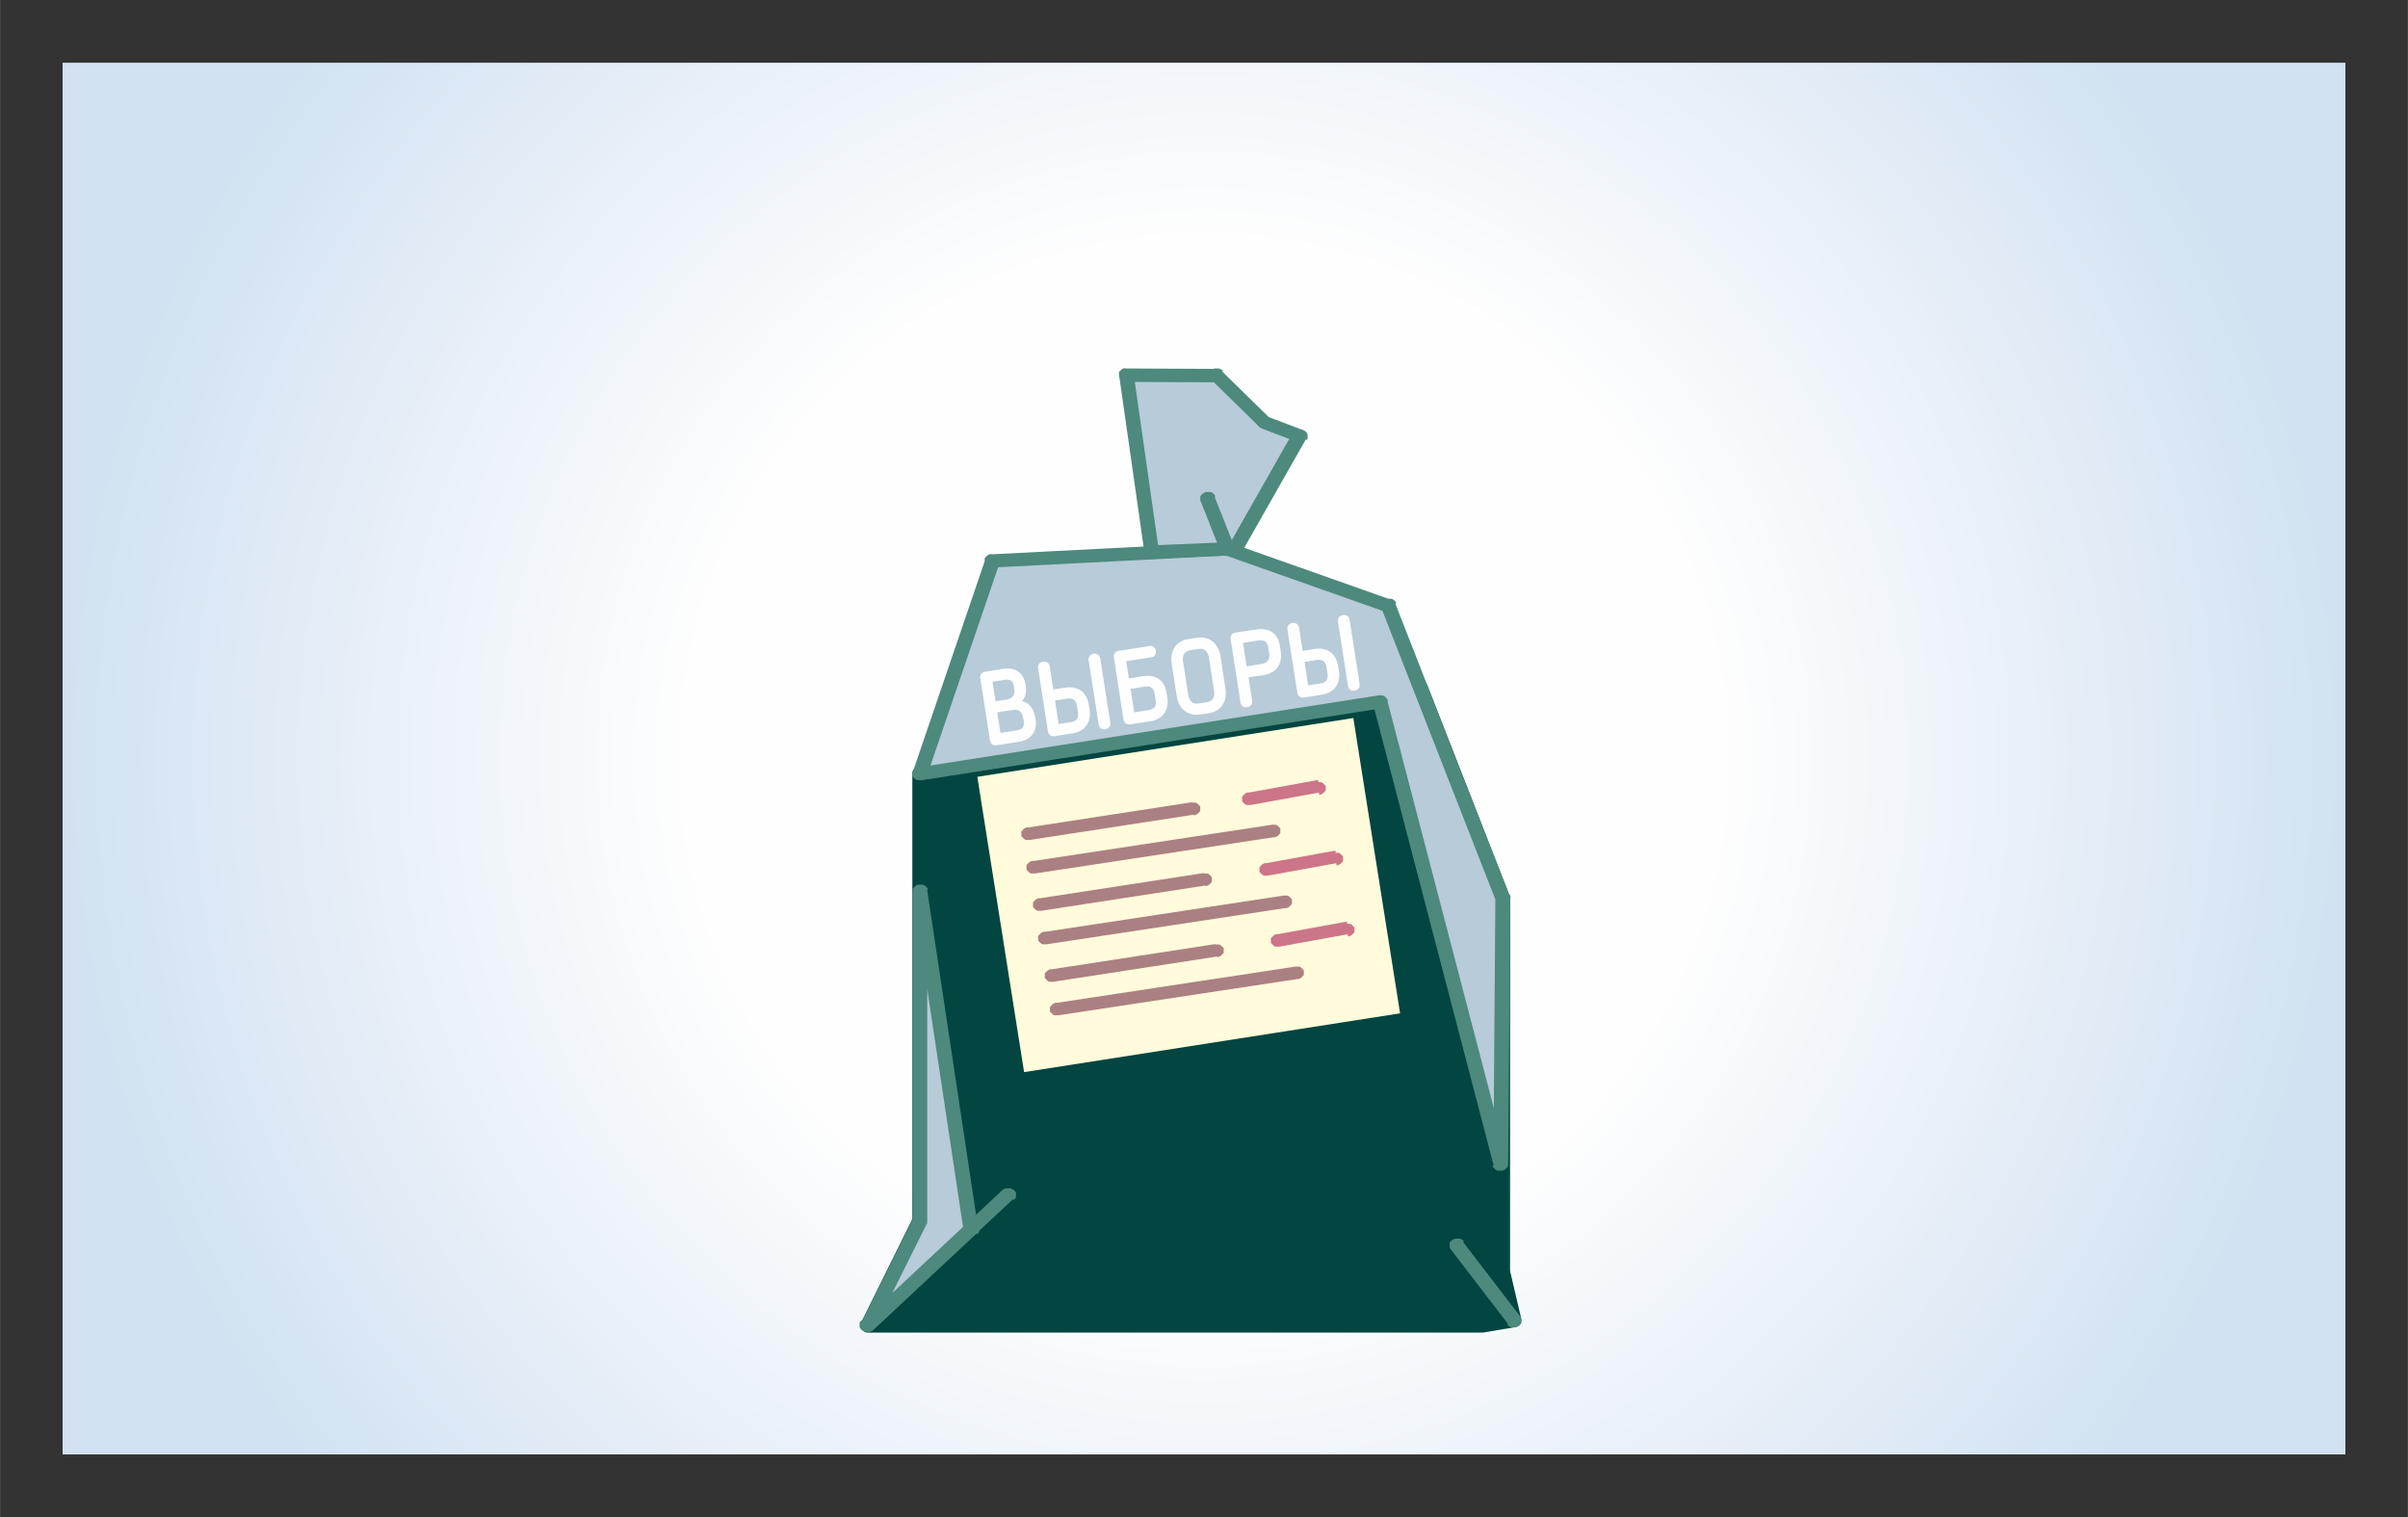 <?xml version="1.0" encoding="UTF-8"?>
<!DOCTYPE svg PUBLIC "-//W3C//DTD SVG 1.1//EN" "http://www.w3.org/Graphics/SVG/1.1/DTD/svg11.dtd">
<!-- Creator: CorelDRAW X6 -->
<svg xmlns="http://www.w3.org/2000/svg" xml:space="preserve" width="122.061mm" height="76.906mm" version="1.1" style="shape-rendering:geometricPrecision; text-rendering:geometricPrecision; image-rendering:optimizeQuality; fill-rule:evenodd; clip-rule:evenodd"
viewBox="0 0 12206 7691"
 xmlns:xlink="http://www.w3.org/1999/xlink">
 <rect x="0" y="0" width="12206" height="7691" fill="#333333" stroke="none"/>
 <defs>
  <style type="text/css">
   <![CDATA[
    .str1 {stroke:#FEFEFE;stroke-width:10}
    .str0 {stroke:#024541;stroke-width:75;stroke-linecap:round;stroke-linejoin:round}
    .fil1 {fill:#024541}
    .fil3 {fill:#B7CBD8}
    .fil5 {fill:#FFFBDB}
    .fil2 {fill:#4D897C;fill-rule:nonzero}
    .fil6 {fill:#AB8082;fill-rule:nonzero}
    .fil7 {fill:#CC7588;fill-rule:nonzero}
    .fil4 {fill:#FEFEFE;fill-rule:nonzero}
    .fil0 {fill:url(#id0)}
   ]]>
  </style>
  <radialGradient id="id0" gradientUnits="userSpaceOnUse" cx="6103.05" cy="3845.28" r="5785.57" fx="6103.05" fy="3845.28">
   <stop offset="0" style="stop-color:#FEFEFE"/>
   <stop offset="0.451" style="stop-color:#FEFEFE"/>
   <stop offset="1" style="stop-color:#D2E2F2"/>
  </radialGradient>
 </defs>
 <g id="Layer_x0020_1">
  <polygon class="fil0" points="317,318 317,7373 11889,7373 11889,318 "/>
  <polygon class="fil1 str0" points="4662,3922 7201,3490 7617,4554 7617,5080 7617,6447 7674,6691 7514,6718 4662,6718 4400,6718 4662,6189 "/>
  <g>
   <path class="fil2" d="M4373 6695l54 46 -1 1 -1 1 -1 1 -2 1 -2 1 -2 1 -2 1 -2 1 -2 1 -2 1 -2 0 -2 0 -2 0 -2 0 -2 0 -2 0 -2 0 -2 0 -2 0 -2 0 -2 0 -2 0 -2 0 -2 -1 -2 -1 -2 -1 -2 -1 -2 -1 -2 -1 -2 -1 -1 -1 -1 -1 -1 -1 -1 -1 -1 -1 -1 -1 -1 -1 -1 -1 -1 -1 -1 -1 -1 -2 -1 -2 -1 -2 0 -2 0 -2 0 -2 0 -2 0 -2 0 -2 0 -2 0 -2 0 -2 0 -2 0 -2 1 -2 1 -2 1 -2 1 -1 1 -1 1 -1 1 -1 1 -1 1 -1 1 -1zm761 -615l-707 661 -54 -46 707 -661 54 46zm0 0l-54 -46 1 -1 1 -1 1 -1 2 -1 2 -1 2 -1 2 -1 2 -1 2 -1 2 -1 2 0 2 0 2 0 2 0 2 0 2 0 2 0 2 0 2 0 2 0 2 0 2 0 2 0 2 1 2 1 2 1 2 1 2 1 2 1 2 1 1 1 1 1 1 1 1 1 1 1 1 1 1 1 1 1 1 1 1 1 1 2 1 2 1 2 0 2 0 2 0 2 0 2 0 2 0 2 0 2 0 2 0 2 0 2 0 2 -1 2 -1 2 -1 2 -1 1 -1 1 -1 1 -1 1 -1 1 -1 1 -1 1z"/>
  </g>
  <g>
   <path class="fil2" d="M7643 6710l62 -38 1 1 1 1 1 2 1 2 1 2 1 2 1 2 0 2 0 2 0 2 0 2 0 2 0 2 0 2 0 2 0 2 0 2 0 2 -1 2 -1 2 -1 1 -1 1 -1 1 -1 1 -1 1 -1 1 -1 1 -1 1 -1 1 -1 1 -1 1 -2 1 -2 1 -2 1 -2 1 -2 1 -2 1 -2 1 -2 0 -2 0 -2 0 -2 0 -2 0 -2 0 -2 0 -2 0 -2 0 -2 0 -2 0 -2 0 -2 0 -2 -1 -2 -1 -2 -1 -2 -1 -2 -1 -2 -1 -1 -1 -1 -1 -1 -1 -1 -1 -1 -1 -1 -1 -1 -1zm-226 -413l288 375 -62 38 -288 -375 62 -38zm0 0l-62 38 -1 -1 -1 -1 -1 -2 -1 -2 -1 -2 -1 -2 -1 -2 0 -2 0 -2 0 -2 0 -2 0 -2 0 -2 0 -2 0 -2 0 -2 0 -2 0 -2 1 -2 1 -2 1 -1 1 -1 1 -1 1 -1 1 -1 1 -1 1 -1 1 -1 1 -1 1 -1 1 -1 2 -1 2 -1 2 -1 2 -1 2 -1 2 -1 2 -1 2 0 2 0 2 0 2 0 2 0 2 0 2 0 2 0 2 0 2 0 2 0 2 0 2 0 2 1 2 1 2 1 2 1 2 1 2 1 1 1 1 1 1 1 1 1 1 1 1 1 1 1z"/>
  </g>
  <g>
   <polygon class="fil3" points="5030,2843 4662,3922 6995,3558 7607,5899 7617,4554 7037,3071 6222,2782 "/>
   <path id="1" class="fil2" d="M4627 3913l368 -1079 72 19 -368 1079 -29 23 -42 -43zm0 0l72 19 -1 2 -1 2 -1 2 -1 1 -1 1 -1 1 -1 1 -1 1 -1 1 -1 1 -1 1 -1 1 -1 1 -1 1 -2 1 -2 1 -2 1 -2 1 -2 1 -2 1 -2 0 -2 0 -2 0 -2 0 -2 0 -2 0 -2 0 -2 0 -2 0 -2 0 -2 0 -2 0 -2 -1 -2 -1 -2 -1 -2 -1 -2 -1 -2 -1 -1 -1 -1 -1 -1 -1 -1 -1 -1 -1 -1 -1 -1 -1 -1 -1 -1 -1 -1 -1 -1 -1 -1 -1 -1 -2 -1 -2 0 -2 0 -2 0 -2 0 -2 0 -2 0 -2 0 -2 0 -2 0 -2 0 -2 0 -2 1 -2zm2375 -322l-2333 365 -13 -66 2333 -365 43 25 -30 40zm0 0l-13 -66 2 0 2 0 2 0 2 0 2 0 2 0 2 0 2 0 2 0 2 0 2 1 2 1 2 1 2 1 2 1 1 1 1 1 1 1 1 1 1 1 1 1 1 1 1 1 1 1 1 1 1 1 1 1 1 2 1 2 1 2 0 2 0 2 0 2 0 2 0 2 0 2 0 2 0 2 0 2 0 2 0 2 -1 2 -1 2 -1 1 -1 1 -1 1 -1 1 -1 1 -1 1 -1 1 -1 1 -1 1 -1 1 -1 1 -1 1 -2 1 -2 1 -2 1 -2 1 -2 1 -2 1 -2 1 -2 0 -2 0zm569 2316l-612 -2342 73 -15 612 2342 1 8 -74 7zm0 0l73 -15 0 2 0 2 0 2 0 2 0 2 0 2 0 2 0 2 0 2 0 2 -1 2 -1 2 -1 1 -1 1 -1 1 -1 1 -1 1 -1 1 -1 1 -1 1 -1 1 -1 1 -1 1 -1 1 -2 1 -2 1 -2 1 -2 1 -2 1 -2 1 -2 1 -2 0 -2 0 -2 0 -2 0 -2 0 -2 0 -2 0 -2 0 -2 0 -2 0 -2 0 -2 0 -2 -1 -2 -1 -2 -1 -2 -1 -2 -1 -2 -1 -1 -1 -1 -1 -1 -1 -1 -1 -1 -1 -1 -1 -1 -1 -1 -1 -1 -1 -1 -1 -1 -1 -1 -2 -1 -2 -1 -2 0 -2zm84 -1353l-10 1346 -75 0 10 -1346 73 -11 2 11zm0 0l-75 0 0 -2 0 -2 0 -2 0 -2 0 -2 1 -2 1 -2 1 -2 1 -1 1 -1 1 -1 1 -1 1 -1 1 -1 1 -1 1 -1 1 -1 1 -1 1 -1 1 -1 2 -1 2 -1 2 -1 2 -1 2 -1 2 -1 2 0 2 0 2 0 2 0 2 0 2 0 2 0 2 0 2 0 2 0 2 0 2 0 2 1 2 1 2 1 2 1 2 1 2 1 1 1 1 1 1 1 1 1 1 1 1 1 1 1 1 1 1 1 1 1 1 1 1 1 1 2 1 2 0 2 0 2 0 2 0 2 0 2 0 2zm-582 -1494l580 1483 -71 22 -580 -1483 49 -42 22 20zm0 0l-71 22 -1 -2 0 -2 0 -2 0 -2 0 -2 0 -2 0 -2 0 -2 0 -2 0 -2 0 -2 0 -2 1 -2 1 -2 1 -1 1 -1 1 -1 1 -1 1 -1 1 -1 1 -1 1 -1 1 -1 1 -1 1 -1 1 -1 2 -1 2 -1 2 -1 2 -1 2 -1 2 -1 2 -1 2 0 2 0 2 0 2 0 2 0 2 0 2 0 2 0 2 0 2 0 2 0 2 0 2 1 2 1 2 1 2 1 2 1 2 1 1 1 1 1 1 1 1 1 1 1 1 1 1 1 1 1 1 1 1 1 1 2 1 2 1 2zm-837 -308l815 288 -28 62 -815 -288 12 -64 16 2zm0 0l-28 62 -2 -1 -2 -1 -2 -1 -2 -1 -2 -1 -1 -1 -1 -1 -1 -1 -1 -1 -1 -1 -1 -1 -1 -1 -1 -1 -1 -1 -1 -1 -1 -1 -1 -1 -1 -2 -1 -2 0 -2 0 -2 0 -2 0 -2 0 -2 0 -2 0 -2 0 -2 0 -2 0 -2 0 -2 1 -2 1 -2 1 -2 1 -2 1 -1 1 -1 1 -1 1 -1 1 -1 1 -1 1 -1 1 -1 1 -1 1 -1 2 -1 2 -1 2 -1 2 -1 2 -1 2 -1 2 0 2 0 2 0 2 0 2 0 2 0 2 0 2 0 2 0 2 0 2 0 2 0 2 1 2 1zm-1208 58l1192 -61 4 67 -1192 61 -38 -43 34 -24zm0 0l4 67 -2 0 -2 0 -2 0 -2 0 -2 0 -2 0 -2 0 -2 -1 -2 -1 -2 -1 -2 -1 -2 -1 -2 -1 -1 -1 -1 -1 -1 -1 -1 -1 -1 -1 -1 -1 -1 -1 -1 -1 -1 -1 -1 -1 -1 -1 -1 -1 -1 -2 -1 -2 -1 -2 0 -2 0 -2 0 -2 0 -2 0 -2 0 -2 0 -2 0 -2 0 -2 0 -2 0 -2 1 -2 1 -2 1 -1 1 -1 1 -1 1 -1 1 -1 1 -1 1 -1 1 -1 1 -1 1 -1 1 -1 1 -1 2 -1 2 -1 2 -1 2 -1 2 -1 2 -1 2 0 2 0 2 0 2 0 2 0z"/>
  </g>
  <g>
   <polygon class="fil3" points="4662,6189 4400,6718 4920,6231 4662,4518 "/>
   <path id="1" class="fil2" d="M4366 6704l263 -528 69 27 -263 528 -7 10 -61 -37zm0 0l69 27 -1 2 -1 2 -1 1 -1 1 -1 1 -1 1 -1 1 -1 1 -1 1 -1 1 -1 1 -2 1 -2 1 -2 1 -2 1 -2 1 -2 1 -2 0 -2 0 -2 0 -2 0 -2 0 -2 0 -2 0 -2 0 -2 0 -2 0 -2 0 -2 0 -2 0 -2 -1 -2 -1 -2 -1 -2 -1 -2 -1 -2 -1 -1 -1 -1 -1 -1 -1 -1 -1 -1 -1 -1 -1 -1 -1 -1 -1 -1 -1 -1 -1 -1 -1 -1 -1 -1 -2 -1 -2 0 -2 0 -2 0 -2 0 -2 0 -2 0 -2 0 -2 0 -2 0 -2 0 -2 0 -2 1 -2 1 -2 1 -2zm582 -450l-521 487 -54 -46 521 -487 64 19 -10 27zm0 0l-54 -46 1 -1 1 -1 1 -1 2 -1 2 -1 2 -1 2 -1 2 -1 2 -1 2 -1 2 0 2 0 2 0 2 0 2 0 2 0 2 0 2 0 2 0 2 0 2 0 2 0 2 0 2 1 2 1 2 1 2 1 2 1 2 1 2 1 1 1 1 1 1 1 1 1 1 1 1 1 1 1 1 1 1 1 1 1 1 2 1 2 1 2 0 2 0 2 0 2 0 2 0 2 0 2 0 2 0 2 0 2 0 2 0 2 -1 2 -1 2 -1 2 -1 1 -1 1 -1 1 -1 1 -1 1 -1 1 -1 1zm-248 -1740l258 1713 -74 9 -258 -1713 0 -4 75 -4zm0 0l-74 9 0 -2 0 -2 0 -2 0 -2 0 -2 0 -2 0 -2 0 -2 1 -2 1 -2 1 -1 1 -1 1 -1 1 -1 1 -1 1 -1 1 -1 1 -1 1 -1 1 -1 1 -1 1 -1 1 -1 2 -1 2 -1 2 -1 2 -1 2 -1 2 -1 2 0 2 0 2 0 2 0 2 0 2 0 2 0 2 0 2 0 2 0 2 0 2 0 2 1 2 1 2 1 2 1 2 1 2 1 1 1 1 1 1 1 1 1 1 1 1 1 1 1 1 1 1 1 1 1 1 1 1 2 1 2 1 2 0 2 0 2 0 2zm-75 1676l0 -1671 75 0 0 1671 -3 14 -72 -14zm0 0l75 0 0 2 0 2 0 2 0 2 0 2 -1 2 -1 2 -1 2 -1 1 -1 1 -1 1 -1 1 -1 1 -1 1 -1 1 -1 1 -1 1 -1 1 -1 1 -1 1 -2 1 -2 1 -2 1 -2 1 -2 1 -2 1 -2 0 -2 0 -2 0 -2 0 -2 0 -2 0 -2 0 -2 0 -2 0 -2 0 -2 0 -2 0 -2 -1 -2 -1 -2 -1 -2 -1 -2 -1 -2 -1 -1 -1 -1 -1 -1 -1 -1 -1 -1 -1 -1 -1 -1 -1 -1 -1 -1 -1 -1 -1 -1 -1 -1 -1 -1 -2 -1 -2 -1 -2 0 -2 0 -2 0 -2 0 -2 0 -2z"/>
  </g>
  <g>
   <polygon class="fil3" points="5838,2799 6261,2781 6586,2209 6411,2142 6168,1904 5711,1902 "/>
   <path id="1" class="fil2" d="M6266 2814l-423 18 -9 -67 423 -18 37 51 -29 17zm0 0l-9 -67 2 0 2 0 2 0 2 0 2 0 2 0 2 0 2 1 2 1 2 1 2 1 2 1 2 1 2 1 1 1 1 1 1 1 1 1 1 1 1 1 1 1 1 1 1 1 1 1 1 2 1 2 1 2 1 2 1 2 0 2 0 2 0 2 0 2 0 2 0 2 0 2 0 2 0 2 0 2 0 2 -1 2 -1 1 -1 1 -1 1 -1 1 -1 1 -1 1 -1 1 -1 1 -1 1 -1 1 -1 1 -1 1 -1 1 -2 1 -2 1 -2 1 -2 1 -2 1 -2 0 -2 0 -2 0 -2 0 -2 0zm354 -588l-325 572 -66 -34 325 -572 46 -14 21 48zm0 0l-66 -34 1 -1 1 -1 1 -1 1 -1 1 -1 1 -1 1 -1 1 -1 1 -1 1 -1 2 -1 2 -1 2 -1 2 -1 2 -1 2 0 2 0 2 0 2 0 2 0 2 0 2 0 2 0 2 0 2 0 2 0 2 0 2 0 2 1 2 1 2 1 2 1 2 1 2 1 2 1 1 1 1 1 1 1 1 1 1 1 1 1 1 1 1 1 1 1 1 1 1 2 1 2 1 2 1 2 0 2 0 2 0 2 0 2 0 2 0 2 0 2 0 2 0 2 0 2 0 2 -1 2 -1 2 -1 2 -1 2zm-197 -115l176 67 -25 62 -176 -67 -14 -9 39 -53zm0 0l-25 62 -2 -1 -2 -1 -2 -1 -2 -1 -2 -1 -2 -1 -1 -1 -1 -1 -1 -1 -1 -1 -1 -1 -1 -1 -1 -1 -1 -1 -1 -1 -1 -1 -1 -2 -1 -2 -1 -2 -1 -2 0 -2 0 -2 0 -2 0 -2 0 -2 0 -2 0 -2 0 -2 0 -2 0 -2 0 -2 1 -2 1 -2 1 -2 1 -1 1 -1 1 -1 1 -1 1 -1 1 -1 1 -1 1 -1 1 -1 1 -1 1 -1 2 -1 2 -1 2 -1 2 -1 2 0 2 0 2 0 2 0 2 0 2 0 2 0 2 0 2 0 2 0 2 0 2 0 2 0 2 1 2 1zm-229 -229l243 238 -53 44 -243 -238 24 -56 29 12zm0 0l-53 44 -1 -1 -1 -1 -1 -1 -1 -1 -1 -1 -1 -2 -1 -2 -1 -2 -1 -2 -1 -2 0 -2 0 -2 0 -2 0 -2 0 -2 0 -2 0 -2 0 -2 0 -2 0 -2 0 -2 0 -2 1 -2 1 -1 1 -1 1 -1 1 -1 1 -1 1 -1 1 -1 1 -1 1 -1 1 -1 1 -1 1 -1 2 -1 2 -1 2 -1 2 -1 2 -1 2 0 2 0 2 0 2 0 2 0 2 0 2 0 2 0 2 0 2 0 2 0 2 0 2 0 2 1 2 1 2 1 2 1 2 1 2 1 2 1 2 1 1 1 1 1 1 1zm-486 -14l457 2 5 68 -457 -2 -39 -32 35 -36zm0 0l5 68 -2 0 -2 0 -2 0 -2 0 -2 0 -2 0 -2 -1 -2 -1 -2 -1 -2 -1 -2 -1 -2 -1 -2 -1 -1 -1 -1 -1 -1 -1 -1 -1 -1 -1 -1 -1 -1 -1 -1 -1 -1 -1 -1 -1 -1 -2 -1 -2 -1 -2 -1 -2 -1 -2 0 -2 0 -2 0 -2 0 -2 0 -2 0 -2 0 -2 0 -2 0 -2 0 -2 0 -2 1 -2 1 -1 1 -1 1 -1 1 -1 1 -1 1 -1 1 -1 1 -1 1 -1 1 -1 1 -1 1 -1 1 -1 1 -1 2 -1 2 -1 2 -1 2 -1 2 0 2 0 2 0 2 0 2 0 2 0zm93 933l-128 -897 74 -4 128 897 -33 36 -41 -32zm0 0l74 -4 0 2 0 2 0 2 0 2 0 2 0 2 0 2 0 2 -1 2 -1 2 -1 1 -1 1 -1 1 -1 1 -1 1 -1 1 -1 1 -1 1 -1 1 -1 1 -1 1 -1 1 -1 1 -2 1 -2 1 -2 1 -2 1 -2 0 -2 0 -2 0 -2 0 -2 0 -2 0 -2 0 -2 0 -2 0 -2 0 -2 0 -2 0 -2 -1 -2 -1 -2 -1 -2 -1 -2 -1 -2 -1 -2 -1 -1 -1 -1 -1 -1 -1 -1 -1 -1 -1 -1 -1 -1 -1 -1 -1 -1 -1 -1 -1 -1 -1 -1 -2 -1 -2 -1 -2 -1 -2 0 -2 0 -2 0 -2z"/>
  </g>
  <g>
   <path class="fil2" d="M6187 2793l71 -22 1 2 1 2 0 2 0 2 0 2 0 2 0 2 0 2 0 2 0 2 0 2 0 2 -1 2 -1 2 -1 1 -1 1 -1 1 -1 1 -1 1 -1 1 -1 1 -1 1 -1 1 -1 1 -1 1 -1 1 -2 1 -2 1 -2 1 -2 1 -2 1 -2 1 -2 1 -2 0 -2 0 -2 0 -2 0 -2 0 -2 0 -2 0 -2 0 -2 0 -2 0 -2 0 -2 0 -2 -1 -2 -1 -2 -1 -2 -1 -2 -1 -2 -1 -1 -1 -1 -1 -1 -1 -1 -1 -1 -1 -1 -1 -1 -1 -1 -1 -1 -1 -1 -1 -1 -2 -1 -2 -1 -2zm-30 -274l100 252 -71 22 -100 -252 71 -22zm0 0l-71 22 -1 -2 -1 -2 0 -2 0 -2 0 -2 0 -2 0 -2 0 -2 0 -2 0 -2 0 -2 0 -2 1 -2 1 -2 1 -1 1 -1 1 -1 1 -1 1 -1 1 -1 1 -1 1 -1 1 -1 1 -1 1 -1 1 -1 2 -1 2 -1 2 -1 2 -1 2 -1 2 -1 2 -1 2 0 2 0 2 0 2 0 2 0 2 0 2 0 2 0 2 0 2 0 2 0 2 0 2 1 2 1 2 1 2 1 2 1 2 1 1 1 1 1 1 1 1 1 1 1 1 1 1 1 1 1 1 1 1 1 1 2 1 2 1 2z"/>
  </g>
  <path class="fil4 str1" d="M5049 3607l85 -13c36,-6 53,16 58,47l2 11c5,31 -6,51 -42,56l-85 13 -18 -115zm-7 -46l-17 -109 63 -10c35,-6 52,5 56,36l2 12c5,31 -6,55 -41,61l-63 10zm199 72c-7,-43 -31,-70 -71,-76 21,-18 29,-42 25,-74l-2 -12c-9,-58 -47,-85 -112,-75l-86 14c-18,3 -23,15 -21,28l49 315c2,12 11,23 29,20l109 -17c66,-10 92,-53 83,-111l-2 -11zm382 31l-51 -325c-2,-12 -10,-23 -28,-20 -17,3 -23,15 -21,28l51 325c2,12 10,23 28,20 17,-3 23,-15 21,-28zm-224 -173l-64 10 -19 -122c-2,-12 -11,-23 -28,-20 -17,3 -23,15 -21,28l50 320c2,12 11,23 29,20l88 -14c67,-10 93,-59 84,-116l-4 -23c-9,-58 -46,-93 -115,-83zm70 119c5,31 -6,51 -42,56l-65 10 -20 -129 64 -10c36,-6 54,10 58,41l5 31zm324 -177l-75 12 -15 -97 132 -21c12,-2 22,-10 19,-27 -2,-16 -15,-22 -26,-20l-156 24c-18,3 -23,15 -21,28l49 315c2,12 11,23 29,20l99 -15c67,-10 93,-59 84,-116l-4 -23c-9,-58 -47,-90 -114,-80zm70 116c5,31 -6,51 -42,56l-76 12 -20 -129 75 -12c36,-6 54,10 58,41l5 31zm129 -193c-5,-32 5,-59 41,-65l41 -6c36,-6 54,17 59,49l26 166c5,32 -5,59 -41,65l-41 6c-36,6 -54,-17 -59,-49l-26 -166zm189 -30c-9,-57 -49,-98 -114,-88l-41 6c-66,10 -91,62 -82,119l26 166c9,57 49,98 114,88l41 -6c66,-10 91,-62 82,-119l-26 -166zm134 58l-20 -129 81 -13c36,-6 54,10 58,41l4 26c5,32 -7,56 -42,62l-81 13zm88 34c67,-10 93,-59 84,-116l-4 -26c-9,-58 -47,-90 -114,-80l-106 16c-17,3 -22,15 -20,28l50 320c2,12 11,23 28,20 17,-3 23,-15 21,-28l-19 -122 81 -13zm484 50l-51 -325c-2,-12 -10,-23 -28,-20 -17,3 -23,15 -21,28l51 325c2,12 10,23 28,20 17,-3 23,-15 21,-28zm-224 -173l-64 10 -19 -122c-2,-12 -11,-23 -28,-20 -17,3 -23,15 -21,28l50 320c2,12 11,23 29,20l88 -14c67,-10 93,-59 84,-116l-4 -23c-9,-58 -46,-93 -115,-83zm71 119c5,31 -6,51 -42,56l-65 10 -20 -129 64 -10c36,-6 54,10 58,41l5 31z"/>
  <polygon class="fil5" points="5191,5435 7097,5137 6860,3640 4954,3938 "/>
  <g>
   <path class="fil6" d="M6457 4244l-10 -63 2 0 2 0 2 0 2 0 2 0 2 0 2 0 2 0 2 0 2 0 2 1 2 1 2 1 2 1 1 1 1 1 1 1 1 1 1 1 1 1 1 1 1 1 1 1 1 1 1 1 1 1 1 1 1 1 1 2 0 2 0 2 0 2 0 2 0 2 0 2 0 2 0 2 0 2 0 2 0 2 -1 2 -1 1 -1 1 -1 1 -1 1 -1 1 -1 1 -1 1 -1 1 -1 1 -1 1 -1 1 -1 1 -1 1 -1 1 -2 1 -2 1 -2 1 -2 1 -2 1 -2 1 -2 0 -2 0 -2 0zm-1221 121l1212 -184 10 63 -1212 184 -10 -63zm0 0l10 63 -2 0 -2 0 -2 0 -2 0 -2 0 -2 0 -2 0 -2 0 -2 0 -2 0 -2 -1 -2 -1 -2 -1 -2 -1 -1 -1 -1 -1 -1 -1 -1 -1 -1 -1 -1 -1 -1 -1 -1 -1 -1 -1 -1 -1 -1 -1 -1 -1 -1 -1 -1 -1 -1 -2 0 -2 0 -2 0 -2 0 -2 0 -2 0 -2 0 -2 0 -2 0 -2 0 -2 0 -2 1 -2 1 -1 1 -1 1 -1 1 -1 1 -1 1 -1 1 -1 1 -1 1 -1 1 -1 1 -1 1 -1 1 -1 1 -1 2 -1 2 -1 2 -1 2 -1 2 -1 2 -1 2 0 2 0 2 0zm815 -233l-10 -63 2 0 2 0 2 0 2 0 2 0 2 0 2 0 2 0 2 0 2 0 2 1 2 1 2 1 2 1 1 1 1 1 1 1 1 1 1 1 1 1 1 1 1 1 1 1 1 1 1 1 1 1 1 1 1 1 1 2 0 2 0 2 0 2 0 2 0 2 0 2 0 2 0 2 0 2 0 2 0 2 -1 2 -1 1 -1 1 -1 1 -1 1 -1 1 -1 1 -1 1 -1 1 -1 1 -1 1 -1 1 -1 1 -1 1 -1 1 -2 1 -2 1 -2 1 -2 1 -2 1 -2 1 -2 0 -2 0 -2 0zm-831 126l-10 -63 26 -4 26 -4 26 -4 26 -4 26 -4 26 -4 26 -4 26 -4 26 -4 26 -4 26 -4 26 -4 26 -4 26 -4 26 -4 26 -4 26 -4 26 -4 26 -4 26 -4 26 -4 26 -4 26 -4 26 -4 26 -4 26 -4 26 -4 26 -4 26 -4 26 -4 26 -4 26 -4 10 63 -26 4 -26 4 -26 4 -26 4 -26 4 -26 4 -26 4 -26 4 -26 4 -26 4 -26 4 -26 4 -26 4 -26 4 -26 4 -26 4 -26 4 -26 4 -26 4 -26 4 -26 4 -26 4 -26 4 -26 4 -26 4 -26 4 -26 4 -26 4 -26 4 -26 4 -26 4 -26 4zm-10 -63l10 63 -2 0 -2 0 -2 0 -2 0 -2 0 -2 0 -2 0 -2 0 -2 0 -2 0 -2 -1 -2 -1 -2 -1 -2 -1 -1 -1 -1 -1 -1 -1 -1 -1 -1 -1 -1 -1 -1 -1 -1 -1 -1 -1 -1 -1 -1 -1 -1 -1 -1 -1 -1 -1 -1 -2 0 -2 0 -2 0 -2 0 -2 0 -2 0 -2 0 -2 0 -2 0 -2 0 -2 0 -2 1 -2 1 -1 1 -1 1 -1 1 -1 1 -1 1 -1 1 -1 1 -1 1 -1 1 -1 1 -1 1 -1 1 -1 1 -1 2 -1 2 -1 2 -1 2 -1 2 -1 2 -1 2 0 2 0 2 0z"/>
  </g>
  <g>
   <path class="fil6" d="M6516 4603l-10 -63 2 0 2 0 2 0 2 0 2 0 2 0 2 0 2 0 2 0 2 0 2 1 2 1 2 1 2 1 1 1 1 1 1 1 1 1 1 1 1 1 1 1 1 1 1 1 1 1 1 1 1 1 1 1 1 1 1 2 0 2 0 2 0 2 0 2 0 2 0 2 0 2 0 2 0 2 0 2 0 2 -1 2 -1 1 -1 1 -1 1 -1 1 -1 1 -1 1 -1 1 -1 1 -1 1 -1 1 -1 1 -1 1 -1 1 -1 1 -2 1 -2 1 -2 1 -2 1 -2 1 -2 1 -2 0 -2 0 -2 0zm-1221 121l1212 -184 10 63 -1212 184 -10 -63zm0 0l10 63 -2 0 -2 0 -2 0 -2 0 -2 0 -2 0 -2 0 -2 0 -2 0 -2 0 -2 -1 -2 -1 -2 -1 -2 -1 -1 -1 -1 -1 -1 -1 -1 -1 -1 -1 -1 -1 -1 -1 -1 -1 -1 -1 -1 -1 -1 -1 -1 -1 -1 -1 -1 -1 -1 -2 0 -2 0 -2 0 -2 0 -2 0 -2 0 -2 0 -2 0 -2 0 -2 0 -2 0 -2 1 -2 1 -1 1 -1 1 -1 1 -1 1 -1 1 -1 1 -1 1 -1 1 -1 1 -1 1 -1 1 -1 1 -1 1 -1 2 -1 2 -1 2 -1 2 -1 2 -1 2 -1 2 0 2 0 2 0zm815 -233l-10 -63 2 0 2 0 2 0 2 0 2 0 2 0 2 0 2 0 2 0 2 0 2 1 2 1 2 1 2 1 1 1 1 1 1 1 1 1 1 1 1 1 1 1 1 1 1 1 1 1 1 1 1 1 1 1 1 1 1 2 0 2 0 2 0 2 0 2 0 2 0 2 0 2 0 2 0 2 0 2 0 2 -1 2 -1 1 -1 1 -1 1 -1 1 -1 1 -1 1 -1 1 -1 1 -1 1 -1 1 -1 1 -1 1 -1 1 -1 1 -2 1 -2 1 -2 1 -2 1 -2 1 -2 1 -2 0 -2 0 -2 0zm-831 126l-10 -63 26 -4 26 -4 26 -4 26 -4 26 -4 26 -4 26 -4 26 -4 26 -4 26 -4 26 -4 26 -4 26 -4 26 -4 26 -4 26 -4 26 -4 26 -4 26 -4 26 -4 26 -4 26 -4 26 -4 26 -4 26 -4 26 -4 26 -4 26 -4 26 -4 26 -4 26 -4 26 -4 10 63 -26 4 -26 4 -26 4 -26 4 -26 4 -26 4 -26 4 -26 4 -26 4 -26 4 -26 4 -26 4 -26 4 -26 4 -26 4 -26 4 -26 4 -26 4 -26 4 -26 4 -26 4 -26 4 -26 4 -26 4 -26 4 -26 4 -26 4 -26 4 -26 4 -26 4 -26 4 -26 4zm-10 -63l10 63 -2 0 -2 0 -2 0 -2 0 -2 0 -2 0 -2 0 -2 0 -2 0 -2 0 -2 -1 -2 -1 -2 -1 -2 -1 -1 -1 -1 -1 -1 -1 -1 -1 -1 -1 -1 -1 -1 -1 -1 -1 -1 -1 -1 -1 -1 -1 -1 -1 -1 -1 -1 -1 -1 -2 0 -2 0 -2 0 -2 0 -2 0 -2 0 -2 0 -2 0 -2 0 -2 0 -2 0 -2 1 -2 1 -1 1 -1 1 -1 1 -1 1 -1 1 -1 1 -1 1 -1 1 -1 1 -1 1 -1 1 -1 1 -1 1 -1 2 -1 2 -1 2 -1 2 -1 2 -1 2 -1 2 0 2 0 2 0z"/>
  </g>
  <g>
   <path class="fil6" d="M6576 4963l-10 -63 2 0 2 0 2 0 2 0 2 0 2 0 2 0 2 0 2 0 2 0 2 1 2 1 2 1 2 1 1 1 1 1 1 1 1 1 1 1 1 1 1 1 1 1 1 1 1 1 1 1 1 1 1 1 1 1 1 2 0 2 0 2 0 2 0 2 0 2 0 2 0 2 0 2 0 2 0 2 0 2 -1 2 -1 1 -1 1 -1 1 -1 1 -1 1 -1 1 -1 1 -1 1 -1 1 -1 1 -1 1 -1 1 -1 1 -1 1 -2 1 -2 1 -2 1 -2 1 -2 1 -2 1 -2 0 -2 0 -2 0zm-1221 121l1212 -184 10 63 -1212 184 -10 -63zm0 0l10 63 -2 0 -2 0 -2 0 -2 0 -2 0 -2 0 -2 0 -2 0 -2 0 -2 0 -2 -1 -2 -1 -2 -1 -2 -1 -1 -1 -1 -1 -1 -1 -1 -1 -1 -1 -1 -1 -1 -1 -1 -1 -1 -1 -1 -1 -1 -1 -1 -1 -1 -1 -1 -1 -1 -2 0 -2 0 -2 0 -2 0 -2 0 -2 0 -2 0 -2 0 -2 0 -2 0 -2 0 -2 1 -2 1 -1 1 -1 1 -1 1 -1 1 -1 1 -1 1 -1 1 -1 1 -1 1 -1 1 -1 1 -1 1 -1 1 -1 2 -1 2 -1 2 -1 2 -1 2 -1 2 -1 2 0 2 0 2 0zm815 -233l-10 -63 2 0 2 0 2 0 2 0 2 0 2 0 2 0 2 0 2 0 2 0 2 1 2 1 2 1 2 1 1 1 1 1 1 1 1 1 1 1 1 1 1 1 1 1 1 1 1 1 1 1 1 1 1 1 1 1 1 2 0 2 0 2 0 2 0 2 0 2 0 2 0 2 0 2 0 2 0 2 0 2 -1 2 -1 1 -1 1 -1 1 -1 1 -1 1 -1 1 -1 1 -1 1 -1 1 -1 1 -1 1 -1 1 -1 1 -1 1 -2 1 -2 1 -2 1 -2 1 -2 1 -2 1 -2 0 -2 0 -2 0zm-831 126l-10 -63 26 -4 26 -4 26 -4 26 -4 26 -4 26 -4 26 -4 26 -4 26 -4 26 -4 26 -4 26 -4 26 -4 26 -4 26 -4 26 -4 26 -4 26 -4 26 -4 26 -4 26 -4 26 -4 26 -4 26 -4 26 -4 26 -4 26 -4 26 -4 26 -4 26 -4 26 -4 26 -4 10 63 -26 4 -26 4 -26 4 -26 4 -26 4 -26 4 -26 4 -26 4 -26 4 -26 4 -26 4 -26 4 -26 4 -26 4 -26 4 -26 4 -26 4 -26 4 -26 4 -26 4 -26 4 -26 4 -26 4 -26 4 -26 4 -26 4 -26 4 -26 4 -26 4 -26 4 -26 4 -26 4zm-10 -63l10 63 -2 0 -2 0 -2 0 -2 0 -2 0 -2 0 -2 0 -2 0 -2 0 -2 0 -2 -1 -2 -1 -2 -1 -2 -1 -1 -1 -1 -1 -1 -1 -1 -1 -1 -1 -1 -1 -1 -1 -1 -1 -1 -1 -1 -1 -1 -1 -1 -1 -1 -1 -1 -1 -1 -2 0 -2 0 -2 0 -2 0 -2 0 -2 0 -2 0 -2 0 -2 0 -2 0 -2 0 -2 1 -2 1 -1 1 -1 1 -1 1 -1 1 -1 1 -1 1 -1 1 -1 1 -1 1 -1 1 -1 1 -1 1 -1 1 -1 2 -1 2 -1 2 -1 2 -1 2 -1 2 -1 2 0 2 0 2 0z"/>
  </g>
  <g>
   <path class="fil7" d="M6833 4746l-10 -63 2 0 2 0 2 0 2 0 2 0 2 0 2 0 2 0 2 0 2 0 2 1 2 1 2 1 2 1 1 1 1 1 1 1 1 1 1 1 1 1 1 1 1 1 1 1 1 1 1 1 1 1 1 1 1 1 1 2 0 2 0 2 0 2 0 2 0 2 0 2 0 2 0 2 0 2 0 2 0 2 -1 2 -1 1 -1 1 -1 1 -1 1 -1 1 -1 1 -1 1 -1 1 -1 1 -1 1 -1 1 -1 1 -1 1 -1 1 -2 1 -2 1 -2 1 -2 1 -2 1 -2 1 -2 0 -2 0 -2 0zm-348 53l-10 -63 11 -2 11 -2 11 -2 11 -2 11 -2 11 -2 11 -2 11 -2 11 -2 11 -2 11 -2 11 -2 11 -2 11 -2 11 -2 11 -2 11 -2 11 -2 11 -2 11 -2 11 -2 11 -2 11 -2 11 -2 11 -2 11 -2 11 -2 11 -2 11 -2 11 -2 11 -2 11 -2 10 63 -11 2 -11 2 -11 2 -11 2 -11 2 -11 2 -11 2 -11 2 -11 2 -11 2 -11 2 -11 2 -11 2 -11 2 -11 2 -11 2 -11 2 -11 2 -11 2 -11 2 -11 2 -11 2 -11 2 -11 2 -11 2 -11 2 -11 2 -11 2 -11 2 -11 2 -11 2 -11 2zm-10 -63l10 63 -2 0 -2 0 -2 0 -2 0 -2 0 -2 0 -2 0 -2 0 -2 0 -2 0 -2 -1 -2 -1 -2 -1 -2 -1 -1 -1 -1 -1 -1 -1 -1 -1 -1 -1 -1 -1 -1 -1 -1 -1 -1 -1 -1 -1 -1 -1 -1 -1 -1 -1 -1 -1 -1 -2 0 -2 0 -2 0 -2 0 -2 0 -2 0 -2 0 -2 0 -2 0 -2 0 -2 0 -2 1 -2 1 -1 1 -1 1 -1 1 -1 1 -1 1 -1 1 -1 1 -1 1 -1 1 -1 1 -1 1 -1 1 -1 1 -1 2 -1 2 -1 2 -1 2 -1 2 -1 2 -1 2 0 2 0 2 0z"/>
  </g>
  <g>
   <path class="fil7" d="M6775 4386l-10 -63 2 0 2 0 2 0 2 0 2 0 2 0 2 0 2 0 2 0 2 0 2 1 2 1 2 1 2 1 1 1 1 1 1 1 1 1 1 1 1 1 1 1 1 1 1 1 1 1 1 1 1 1 1 1 1 1 1 2 0 2 0 2 0 2 0 2 0 2 0 2 0 2 0 2 0 2 0 2 0 2 -1 2 -1 1 -1 1 -1 1 -1 1 -1 1 -1 1 -1 1 -1 1 -1 1 -1 1 -1 1 -1 1 -1 1 -1 1 -2 1 -2 1 -2 1 -2 1 -2 1 -2 1 -2 0 -2 0 -2 0zm-348 53l-10 -63 11 -2 11 -2 11 -2 11 -2 11 -2 11 -2 11 -2 11 -2 11 -2 11 -2 11 -2 11 -2 11 -2 11 -2 11 -2 11 -2 11 -2 11 -2 11 -2 11 -2 11 -2 11 -2 11 -2 11 -2 11 -2 11 -2 11 -2 11 -2 11 -2 11 -2 11 -2 11 -2 10 63 -11 2 -11 2 -11 2 -11 2 -11 2 -11 2 -11 2 -11 2 -11 2 -11 2 -11 2 -11 2 -11 2 -11 2 -11 2 -11 2 -11 2 -11 2 -11 2 -11 2 -11 2 -11 2 -11 2 -11 2 -11 2 -11 2 -11 2 -11 2 -11 2 -11 2 -11 2 -11 2zm-10 -63l10 63 -2 0 -2 0 -2 0 -2 0 -2 0 -2 0 -2 0 -2 0 -2 0 -2 0 -2 -1 -2 -1 -2 -1 -2 -1 -1 -1 -1 -1 -1 -1 -1 -1 -1 -1 -1 -1 -1 -1 -1 -1 -1 -1 -1 -1 -1 -1 -1 -1 -1 -1 -1 -1 -1 -2 0 -2 0 -2 0 -2 0 -2 0 -2 0 -2 0 -2 0 -2 0 -2 0 -2 0 -2 1 -2 1 -1 1 -1 1 -1 1 -1 1 -1 1 -1 1 -1 1 -1 1 -1 1 -1 1 -1 1 -1 1 -1 1 -1 2 -1 2 -1 2 -1 2 -1 2 -1 2 -1 2 0 2 0 2 0z"/>
  </g>
  <g>
   <path class="fil7" d="M6687 4028l-10 -63 2 0 2 0 2 0 2 0 2 0 2 0 2 0 2 0 2 0 2 0 2 1 2 1 2 1 2 1 1 1 1 1 1 1 1 1 1 1 1 1 1 1 1 1 1 1 1 1 1 1 1 1 1 1 1 1 1 2 0 2 0 2 0 2 0 2 0 2 0 2 0 2 0 2 0 2 0 2 0 2 -1 2 -1 1 -1 1 -1 1 -1 1 -1 1 -1 1 -1 1 -1 1 -1 1 -1 1 -1 1 -1 1 -1 1 -1 1 -2 1 -2 1 -2 1 -2 1 -2 1 -2 1 -2 0 -2 0 -2 0zm-348 53l-10 -63 11 -2 11 -2 11 -2 11 -2 11 -2 11 -2 11 -2 11 -2 11 -2 11 -2 11 -2 11 -2 11 -2 11 -2 11 -2 11 -2 11 -2 11 -2 11 -2 11 -2 11 -2 11 -2 11 -2 11 -2 11 -2 11 -2 11 -2 11 -2 11 -2 11 -2 11 -2 11 -2 10 63 -11 2 -11 2 -11 2 -11 2 -11 2 -11 2 -11 2 -11 2 -11 2 -11 2 -11 2 -11 2 -11 2 -11 2 -11 2 -11 2 -11 2 -11 2 -11 2 -11 2 -11 2 -11 2 -11 2 -11 2 -11 2 -11 2 -11 2 -11 2 -11 2 -11 2 -11 2 -11 2zm-10 -63l10 63 -2 0 -2 0 -2 0 -2 0 -2 0 -2 0 -2 0 -2 0 -2 0 -2 0 -2 -1 -2 -1 -2 -1 -2 -1 -1 -1 -1 -1 -1 -1 -1 -1 -1 -1 -1 -1 -1 -1 -1 -1 -1 -1 -1 -1 -1 -1 -1 -1 -1 -1 -1 -1 -1 -2 0 -2 0 -2 0 -2 0 -2 0 -2 0 -2 0 -2 0 -2 0 -2 0 -2 0 -2 1 -2 1 -1 1 -1 1 -1 1 -1 1 -1 1 -1 1 -1 1 -1 1 -1 1 -1 1 -1 1 -1 1 -1 1 -1 2 -1 2 -1 2 -1 2 -1 2 -1 2 -1 2 0 2 0 2 0z"/>
  </g>
 </g>
</svg>
